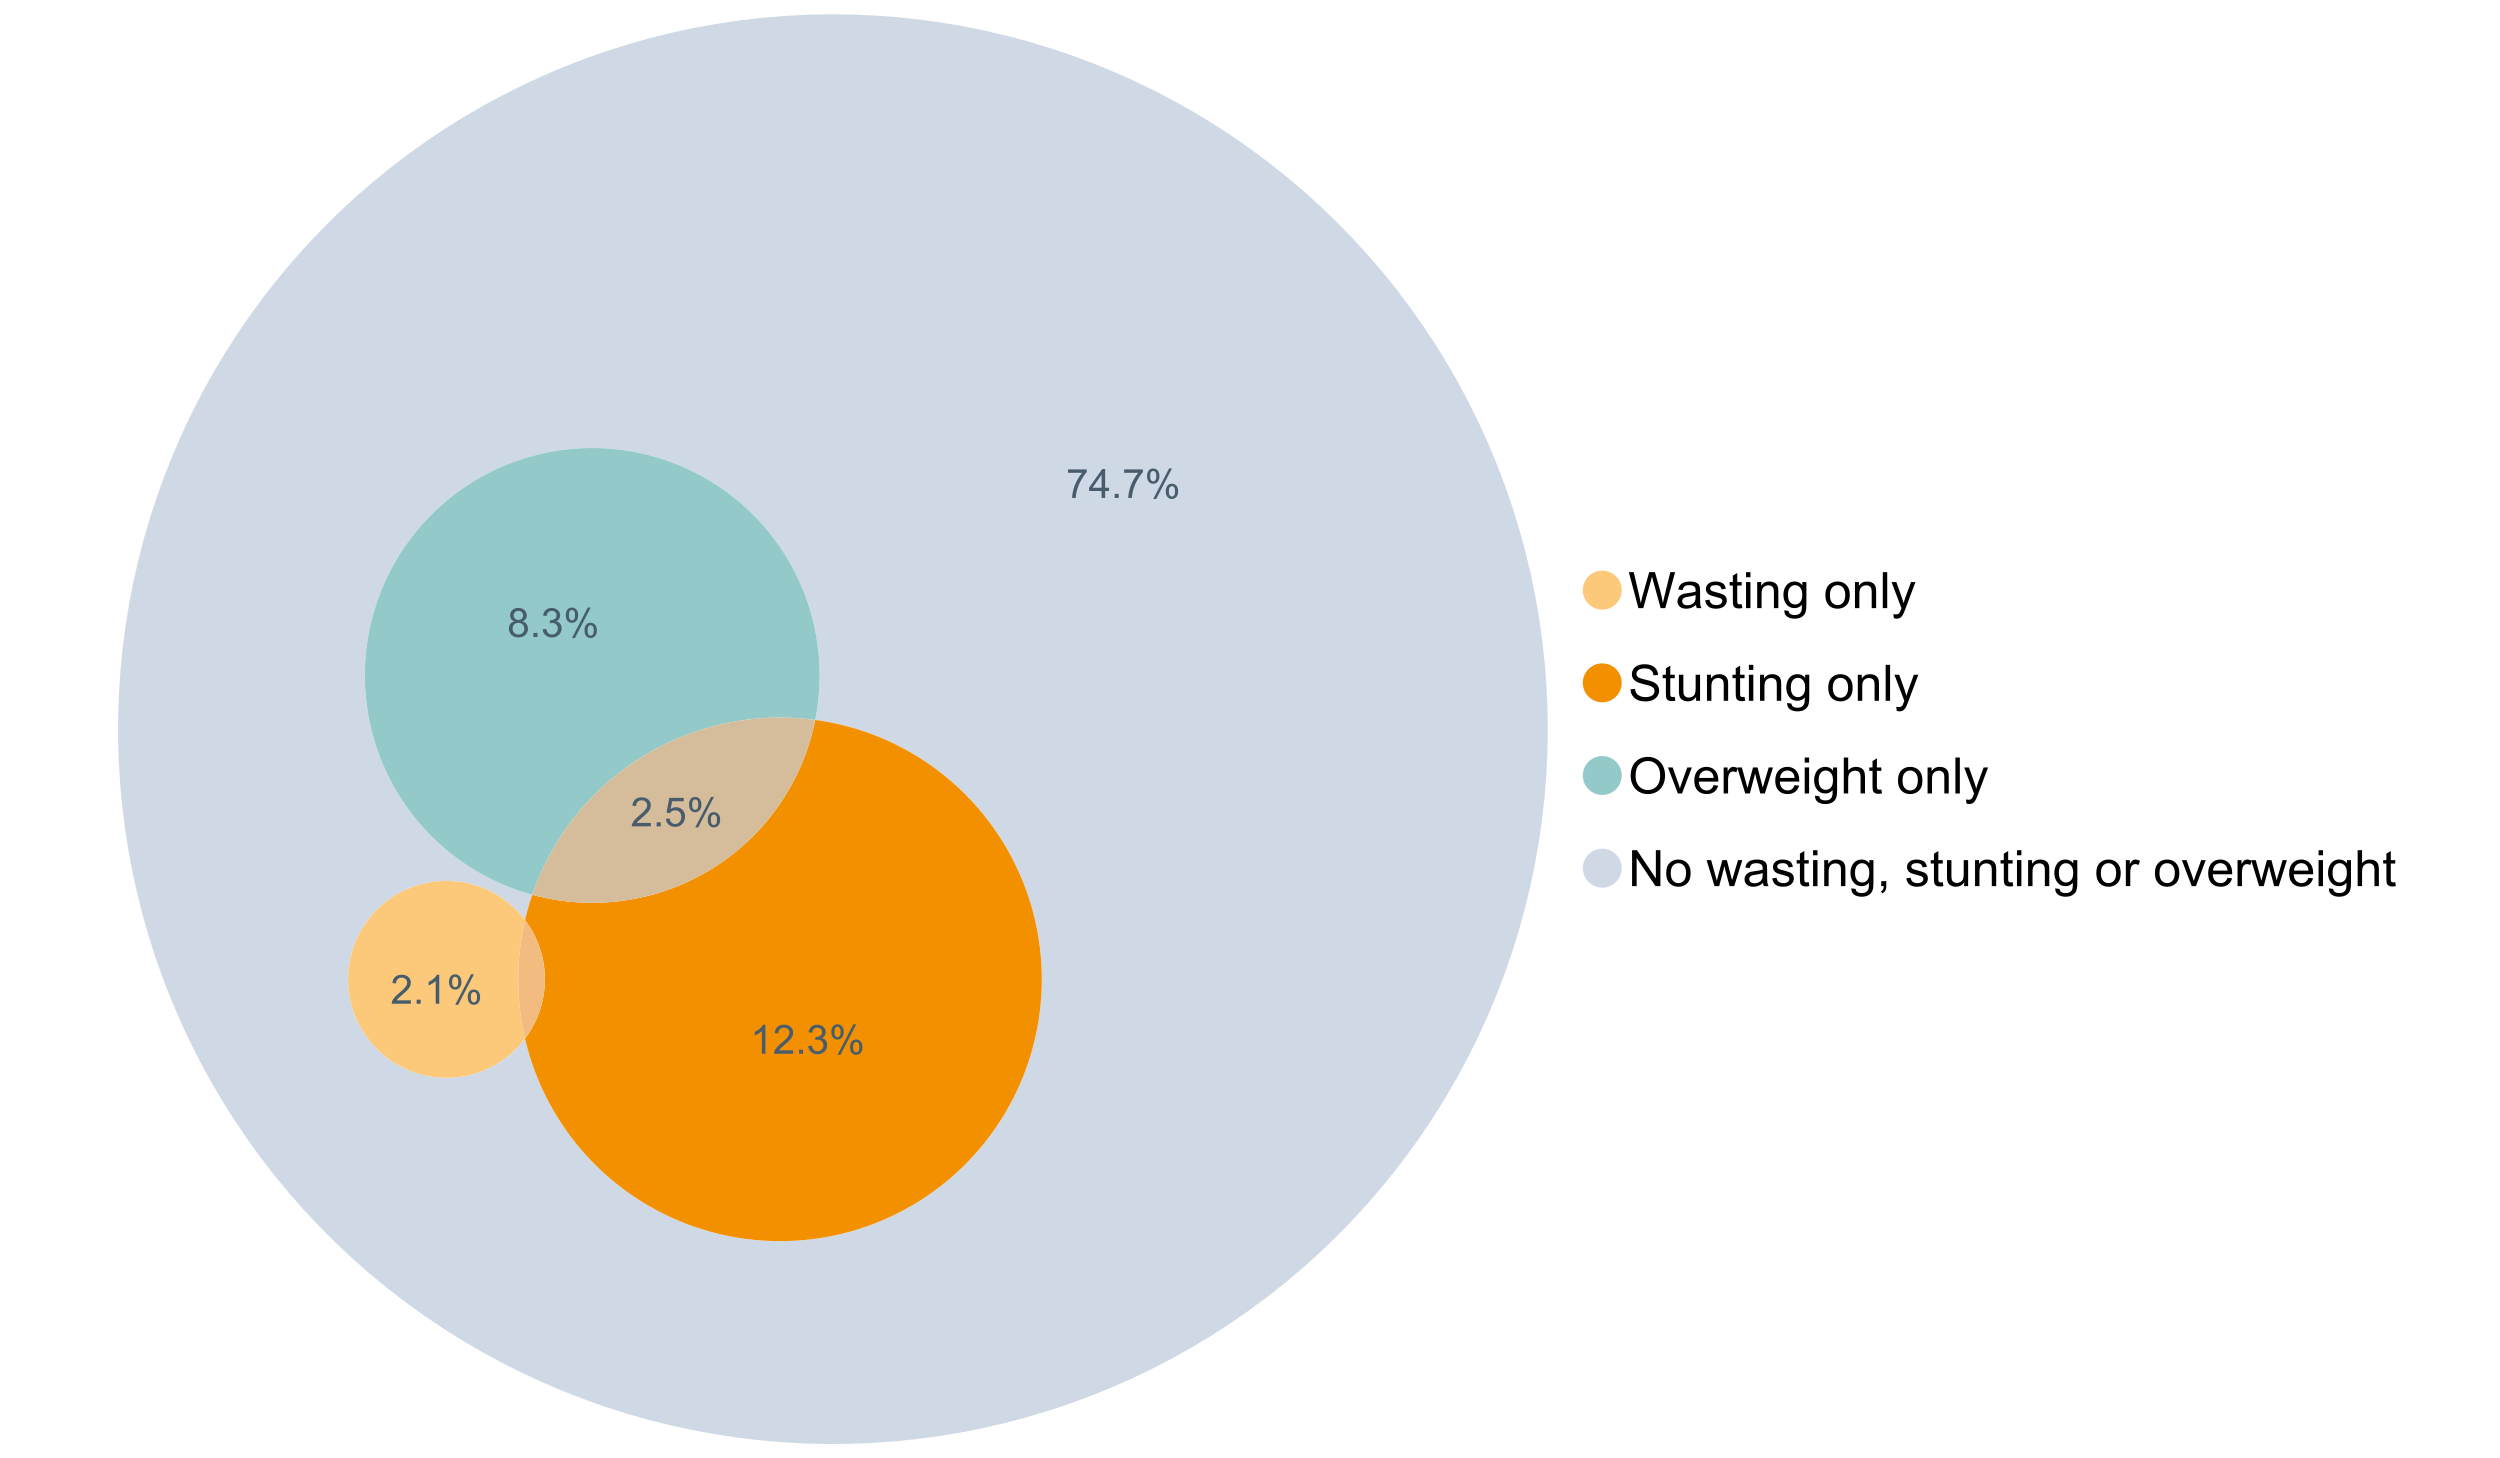 <?xml version="1.0" encoding="UTF-8"?>
<svg xmlns="http://www.w3.org/2000/svg" xmlns:xlink="http://www.w3.org/1999/xlink" width="1234.286pt" height="720pt" viewBox="0 0 1234.286 720" version="1.1">
<defs>
<g>
<symbol overflow="visible" id="glyph0-0">
<path style="stroke:none;" d="M 5.016 0 L 0.305 -17.758 L 2.715 -17.758 L 5.414 -6.117 C 5.703 -4.898 5.953 -3.688 6.164 -2.484 C 6.617 -4.379 6.883 -5.473 6.965 -5.766 L 10.344 -17.758 L 13.18 -17.758 L 15.723 -8.77 C 16.355 -6.539 16.816 -4.445 17.102 -2.484 C 17.324 -3.605 17.621 -4.891 17.988 -6.348 L 20.773 -17.758 L 23.133 -17.758 L 18.266 0 L 16 0 L 12.258 -13.527 C 11.941 -14.656 11.754 -15.352 11.699 -15.613 C 11.512 -14.797 11.34 -14.102 11.18 -13.527 L 7.414 0 Z M 5.016 0 "/>
</symbol>
<symbol overflow="visible" id="glyph0-1">
<path style="stroke:none;" d="M 10.027 -1.586 C 9.215 -0.898 8.438 -0.414 7.695 -0.133 C 6.945 0.148 6.145 0.285 5.293 0.289 C 3.875 0.285 2.789 -0.055 2.031 -0.746 C 1.27 -1.434 0.891 -2.316 0.895 -3.391 C 0.891 -4.02 1.035 -4.594 1.324 -5.117 C 1.613 -5.633 1.988 -6.051 2.453 -6.371 C 2.914 -6.684 3.438 -6.922 4.02 -7.086 C 4.449 -7.195 5.094 -7.305 5.961 -7.414 C 7.715 -7.617 9.012 -7.867 9.848 -8.164 C 9.852 -8.461 9.855 -8.652 9.859 -8.734 C 9.855 -9.621 9.648 -10.246 9.242 -10.609 C 8.68 -11.098 7.852 -11.344 6.758 -11.348 C 5.727 -11.344 4.969 -11.164 4.484 -10.809 C 3.992 -10.445 3.633 -9.809 3.402 -8.902 L 1.273 -9.191 C 1.461 -10.102 1.781 -10.84 2.227 -11.402 C 2.672 -11.965 3.312 -12.395 4.152 -12.699 C 4.992 -12.996 5.965 -13.148 7.074 -13.152 C 8.168 -13.148 9.062 -13.02 9.75 -12.766 C 10.438 -12.504 10.941 -12.18 11.266 -11.789 C 11.586 -11.398 11.812 -10.902 11.941 -10.309 C 12.012 -9.934 12.047 -9.266 12.051 -8.297 L 12.051 -5.391 C 12.047 -3.363 12.094 -2.078 12.191 -1.543 C 12.281 -1.004 12.465 -0.492 12.742 0 L 10.465 0 C 10.238 -0.453 10.09 -0.98 10.027 -1.586 Z M 9.848 -6.457 C 9.055 -6.133 7.867 -5.855 6.285 -5.633 C 5.387 -5.5 4.754 -5.355 4.383 -5.195 C 4.012 -5.031 3.723 -4.793 3.523 -4.484 C 3.32 -4.172 3.223 -3.828 3.223 -3.453 C 3.223 -2.867 3.441 -2.383 3.883 -1.996 C 4.32 -1.609 4.965 -1.418 5.812 -1.418 C 6.652 -1.418 7.398 -1.602 8.055 -1.969 C 8.707 -2.336 9.188 -2.836 9.496 -3.477 C 9.727 -3.965 9.844 -4.691 9.848 -5.656 Z M 9.848 -6.457 "/>
</symbol>
<symbol overflow="visible" id="glyph0-2">
<path style="stroke:none;" d="M 0.762 -3.84 L 2.918 -4.18 C 3.039 -3.312 3.375 -2.652 3.93 -2.191 C 4.48 -1.73 5.254 -1.5 6.25 -1.5 C 7.246 -1.5 7.988 -1.703 8.477 -2.113 C 8.961 -2.52 9.203 -3 9.207 -3.551 C 9.203 -4.043 8.988 -4.43 8.562 -4.711 C 8.258 -4.906 7.516 -5.152 6.336 -5.449 C 4.734 -5.852 3.625 -6.199 3.008 -6.496 C 2.387 -6.789 1.918 -7.199 1.602 -7.723 C 1.281 -8.242 1.125 -8.816 1.125 -9.449 C 1.125 -10.02 1.254 -10.551 1.52 -11.039 C 1.777 -11.527 2.137 -11.934 2.594 -12.258 C 2.93 -12.508 3.391 -12.719 3.977 -12.891 C 4.559 -13.062 5.188 -13.148 5.863 -13.152 C 6.867 -13.148 7.754 -13.004 8.52 -12.715 C 9.281 -12.426 9.844 -12.031 10.207 -11.535 C 10.57 -11.039 10.82 -10.375 10.961 -9.543 L 8.828 -9.254 C 8.73 -9.91 8.449 -10.426 7.988 -10.801 C 7.52 -11.168 6.863 -11.355 6.02 -11.359 C 5.016 -11.355 4.301 -11.191 3.875 -10.863 C 3.445 -10.531 3.234 -10.145 3.234 -9.703 C 3.234 -9.418 3.32 -9.16 3.5 -8.938 C 3.672 -8.699 3.953 -8.508 4.336 -8.355 C 4.555 -8.273 5.195 -8.086 6.262 -7.801 C 7.801 -7.387 8.875 -7.051 9.488 -6.789 C 10.094 -6.523 10.574 -6.141 10.922 -5.645 C 11.27 -5.141 11.441 -4.52 11.445 -3.777 C 11.441 -3.047 11.23 -2.363 10.809 -1.723 C 10.383 -1.082 9.773 -0.586 8.977 -0.234 C 8.176 0.113 7.27 0.285 6.262 0.289 C 4.586 0.285 3.312 -0.059 2.438 -0.75 C 1.562 -1.445 1.004 -2.473 0.762 -3.84 Z M 0.762 -3.84 "/>
</symbol>
<symbol overflow="visible" id="glyph0-3">
<path style="stroke:none;" d="M 6.395 -1.949 L 6.711 -0.023 C 6.094 0.102 5.547 0.164 5.062 0.168 C 4.27 0.164 3.652 0.043 3.219 -0.207 C 2.781 -0.453 2.477 -0.781 2.301 -1.191 C 2.121 -1.598 2.031 -2.457 2.035 -3.766 L 2.035 -11.168 L 0.438 -11.168 L 0.438 -12.863 L 2.035 -12.863 L 2.035 -16.047 L 4.203 -17.355 L 4.203 -12.863 L 6.395 -12.863 L 6.395 -11.168 L 4.203 -11.168 L 4.203 -3.645 C 4.199 -3.023 4.238 -2.621 4.316 -2.445 C 4.391 -2.266 4.516 -2.125 4.691 -2.023 C 4.863 -1.914 5.113 -1.863 5.438 -1.867 C 5.68 -1.863 5.996 -1.891 6.395 -1.949 Z M 6.395 -1.949 "/>
</symbol>
<symbol overflow="visible" id="glyph0-4">
<path style="stroke:none;" d="M 1.648 -15.25 L 1.648 -17.758 L 3.828 -17.758 L 3.828 -15.25 Z M 1.648 0 L 1.648 -12.863 L 3.828 -12.863 L 3.828 0 Z M 1.648 0 "/>
</symbol>
<symbol overflow="visible" id="glyph0-5">
<path style="stroke:none;" d="M 1.637 0 L 1.637 -12.863 L 3.598 -12.863 L 3.598 -11.035 C 4.543 -12.441 5.906 -13.148 7.691 -13.152 C 8.465 -13.148 9.176 -13.008 9.828 -12.734 C 10.477 -12.453 10.965 -12.09 11.289 -11.637 C 11.609 -11.184 11.836 -10.645 11.965 -10.027 C 12.043 -9.621 12.082 -8.918 12.086 -7.91 L 12.086 0 L 9.906 0 L 9.906 -7.824 C 9.902 -8.707 9.816 -9.371 9.652 -9.816 C 9.48 -10.254 9.18 -10.605 8.75 -10.871 C 8.312 -11.129 7.809 -11.262 7.23 -11.266 C 6.301 -11.262 5.5 -10.965 4.828 -10.379 C 4.152 -9.785 3.812 -8.668 3.816 -7.023 L 3.816 0 Z M 1.637 0 "/>
</symbol>
<symbol overflow="visible" id="glyph0-6">
<path style="stroke:none;" d="M 1.234 1.066 L 3.355 1.379 C 3.441 2.031 3.688 2.508 4.094 2.809 C 4.633 3.207 5.371 3.41 6.309 3.414 C 7.316 3.41 8.098 3.207 8.648 2.809 C 9.195 2.402 9.566 1.84 9.762 1.113 C 9.875 0.668 9.926 -0.262 9.918 -1.684 C 8.965 -0.559 7.777 0 6.359 0 C 4.586 0 3.219 -0.637 2.254 -1.914 C 1.281 -3.188 0.797 -4.719 0.801 -6.504 C 0.797 -7.73 1.02 -8.859 1.465 -9.898 C 1.91 -10.934 2.555 -11.738 3.398 -12.305 C 4.242 -12.867 5.23 -13.148 6.371 -13.152 C 7.887 -13.148 9.141 -12.535 10.125 -11.312 L 10.125 -12.863 L 12.137 -12.863 L 12.137 -1.742 C 12.133 0.258 11.93 1.672 11.523 2.512 C 11.113 3.344 10.469 4.004 9.586 4.492 C 8.703 4.973 7.613 5.215 6.324 5.219 C 4.785 5.215 3.547 4.871 2.602 4.184 C 1.656 3.492 1.199 2.453 1.234 1.066 Z M 3.039 -6.66 C 3.035 -4.969 3.371 -3.738 4.043 -2.965 C 4.715 -2.191 5.555 -1.805 6.566 -1.805 C 7.562 -1.805 8.402 -2.188 9.082 -2.961 C 9.762 -3.727 10.102 -4.938 10.102 -6.59 C 10.102 -8.16 9.75 -9.348 9.055 -10.148 C 8.352 -10.945 7.512 -11.344 6.527 -11.348 C 5.559 -11.344 4.734 -10.949 4.055 -10.168 C 3.375 -9.379 3.035 -8.211 3.039 -6.66 Z M 3.039 -6.66 "/>
</symbol>
<symbol overflow="visible" id="glyph0-7">
<path style="stroke:none;" d=""/>
</symbol>
<symbol overflow="visible" id="glyph0-8">
<path style="stroke:none;" d="M 0.824 -6.43 C 0.82 -8.809 1.48 -10.574 2.809 -11.723 C 3.91 -12.672 5.262 -13.148 6.855 -13.152 C 8.621 -13.148 10.066 -12.57 11.191 -11.414 C 12.312 -10.254 12.871 -8.652 12.875 -6.613 C 12.871 -4.953 12.625 -3.652 12.129 -2.707 C 11.633 -1.758 10.91 -1.02 9.961 -0.496 C 9.012 0.027 7.977 0.285 6.855 0.289 C 5.055 0.285 3.598 -0.289 2.488 -1.441 C 1.375 -2.594 0.82 -4.254 0.824 -6.43 Z M 3.062 -6.43 C 3.059 -4.781 3.418 -3.551 4.141 -2.73 C 4.855 -1.91 5.762 -1.5 6.855 -1.5 C 7.934 -1.5 8.832 -1.91 9.555 -2.734 C 10.27 -3.559 10.629 -4.816 10.633 -6.504 C 10.629 -8.094 10.266 -9.297 9.547 -10.117 C 8.82 -10.934 7.926 -11.344 6.855 -11.348 C 5.762 -11.344 4.855 -10.938 4.141 -10.125 C 3.418 -9.309 3.059 -8.074 3.062 -6.43 Z M 3.062 -6.43 "/>
</symbol>
<symbol overflow="visible" id="glyph0-9">
<path style="stroke:none;" d="M 1.586 0 L 1.586 -17.758 L 3.766 -17.758 L 3.766 0 Z M 1.586 0 "/>
</symbol>
<symbol overflow="visible" id="glyph0-10">
<path style="stroke:none;" d="M 1.539 4.953 L 1.297 2.906 C 1.77 3.035 2.188 3.098 2.543 3.102 C 3.027 3.098 3.414 3.02 3.703 2.859 C 3.992 2.695 4.23 2.469 4.422 2.18 C 4.555 1.961 4.777 1.418 5.086 0.559 C 5.125 0.434 5.188 0.258 5.281 0.023 L 0.398 -12.863 L 2.75 -12.863 L 5.426 -5.414 C 5.77 -4.469 6.078 -3.473 6.359 -2.434 C 6.605 -3.434 6.906 -4.414 7.254 -5.367 L 10.004 -12.863 L 12.184 -12.863 L 7.293 0.219 C 6.766 1.625 6.355 2.598 6.066 3.137 C 5.676 3.852 5.234 4.379 4.734 4.715 C 4.234 5.047 3.637 5.215 2.941 5.219 C 2.52 5.215 2.051 5.125 1.539 4.953 Z M 1.539 4.953 "/>
</symbol>
<symbol overflow="visible" id="glyph0-11">
<path style="stroke:none;" d="M 1.113 -5.703 L 3.332 -5.898 C 3.434 -5.008 3.676 -4.277 4.062 -3.711 C 4.445 -3.141 5.043 -2.684 5.852 -2.332 C 6.656 -1.98 7.562 -1.805 8.574 -1.805 C 9.465 -1.805 10.258 -1.938 10.949 -2.203 C 11.633 -2.469 12.145 -2.832 12.48 -3.301 C 12.816 -3.762 12.984 -4.27 12.984 -4.82 C 12.984 -5.375 12.82 -5.859 12.5 -6.277 C 12.172 -6.691 11.641 -7.043 10.902 -7.328 C 10.422 -7.512 9.367 -7.801 7.738 -8.191 C 6.105 -8.582 4.965 -8.949 4.312 -9.301 C 3.461 -9.742 2.828 -10.293 2.414 -10.953 C 2 -11.609 1.793 -12.348 1.793 -13.164 C 1.793 -14.059 2.047 -14.898 2.555 -15.68 C 3.062 -16.457 3.805 -17.047 4.785 -17.453 C 5.758 -17.855 6.844 -18.059 8.043 -18.059 C 9.355 -18.059 10.516 -17.844 11.523 -17.422 C 12.527 -16.996 13.301 -16.375 13.844 -15.551 C 14.383 -14.727 14.672 -13.793 14.715 -12.754 L 12.465 -12.586 C 12.34 -13.707 11.93 -14.555 11.234 -15.129 C 10.531 -15.699 9.5 -15.984 8.141 -15.988 C 6.715 -15.984 5.68 -15.723 5.031 -15.207 C 4.379 -14.684 4.055 -14.059 4.059 -13.324 C 4.055 -12.684 4.285 -12.156 4.746 -11.75 C 5.199 -11.336 6.379 -10.914 8.289 -10.484 C 10.199 -10.047 11.512 -9.672 12.223 -9.352 C 13.254 -8.875 14.016 -8.27 14.508 -7.539 C 15 -6.809 15.246 -5.969 15.25 -5.016 C 15.246 -4.07 14.977 -3.18 14.438 -2.344 C 13.895 -1.508 13.117 -0.855 12.105 -0.391 C 11.09 0.074 9.949 0.305 8.684 0.305 C 7.074 0.305 5.727 0.07 4.645 -0.398 C 3.555 -0.867 2.703 -1.57 2.09 -2.512 C 1.469 -3.453 1.145 -4.516 1.113 -5.703 Z M 1.113 -5.703 "/>
</symbol>
<symbol overflow="visible" id="glyph0-12">
<path style="stroke:none;" d="M 10.066 0 L 10.066 -1.891 C 9.062 -0.438 7.699 0.285 5.984 0.289 C 5.219 0.285 4.512 0.145 3.855 -0.145 C 3.199 -0.434 2.711 -0.801 2.391 -1.242 C 2.07 -1.68 1.844 -2.219 1.719 -2.859 C 1.625 -3.285 1.582 -3.961 1.586 -4.895 L 1.586 -12.863 L 3.766 -12.863 L 3.766 -5.73 C 3.762 -4.59 3.805 -3.82 3.898 -3.426 C 4.031 -2.852 4.324 -2.402 4.77 -2.074 C 5.215 -1.746 5.762 -1.582 6.418 -1.586 C 7.07 -1.582 7.688 -1.75 8.262 -2.09 C 8.832 -2.422 9.234 -2.879 9.477 -3.457 C 9.711 -4.035 9.832 -4.871 9.836 -5.973 L 9.836 -12.863 L 12.016 -12.863 L 12.016 0 Z M 10.066 0 "/>
</symbol>
<symbol overflow="visible" id="glyph0-13">
<path style="stroke:none;" d="M 1.199 -8.648 C 1.195 -11.594 1.984 -13.898 3.57 -15.57 C 5.148 -17.234 7.195 -18.07 9.703 -18.07 C 11.34 -18.07 12.816 -17.676 14.133 -16.895 C 15.449 -16.109 16.453 -15.02 17.145 -13.621 C 17.832 -12.219 18.176 -10.629 18.18 -8.855 C 18.176 -7.051 17.812 -5.441 17.09 -4.02 C 16.359 -2.598 15.328 -1.52 14 -0.793 C 12.664 -0.059 11.23 0.305 9.691 0.305 C 8.02 0.305 6.523 -0.098 5.207 -0.906 C 3.891 -1.715 2.895 -2.816 2.215 -4.215 C 1.535 -5.605 1.195 -7.086 1.199 -8.648 Z M 3.621 -8.613 C 3.621 -6.473 4.195 -4.785 5.348 -3.555 C 6.496 -2.32 7.938 -1.703 9.676 -1.707 C 11.441 -1.703 12.898 -2.324 14.043 -3.57 C 15.184 -4.812 15.754 -6.578 15.758 -8.867 C 15.754 -10.309 15.512 -11.57 15.023 -12.652 C 14.535 -13.727 13.82 -14.562 12.879 -15.156 C 11.938 -15.746 10.883 -16.043 9.715 -16.047 C 8.051 -16.043 6.617 -15.473 5.418 -14.332 C 4.219 -13.191 3.621 -11.285 3.621 -8.613 Z M 3.621 -8.613 "/>
</symbol>
<symbol overflow="visible" id="glyph0-14">
<path style="stroke:none;" d="M 5.207 0 L 0.316 -12.863 L 2.617 -12.863 L 5.379 -5.16 C 5.676 -4.328 5.949 -3.465 6.203 -2.566 C 6.395 -3.246 6.664 -4.062 7.012 -5.016 L 9.871 -12.863 L 12.113 -12.863 L 7.242 0 Z M 5.207 0 "/>
</symbol>
<symbol overflow="visible" id="glyph0-15">
<path style="stroke:none;" d="M 10.441 -4.141 L 12.695 -3.863 C 12.336 -2.543 11.676 -1.523 10.719 -0.801 C 9.754 -0.074 8.527 0.285 7.039 0.289 C 5.152 0.285 3.66 -0.289 2.562 -1.445 C 1.457 -2.602 0.906 -4.227 0.91 -6.324 C 0.906 -8.484 1.465 -10.164 2.578 -11.359 C 3.691 -12.551 5.137 -13.148 6.914 -13.152 C 8.633 -13.148 10.035 -12.562 11.129 -11.395 C 12.215 -10.223 12.762 -8.578 12.766 -6.457 C 12.762 -6.324 12.758 -6.129 12.754 -5.875 L 3.16 -5.875 C 3.238 -4.457 3.641 -3.375 4.359 -2.625 C 5.078 -1.875 5.973 -1.5 7.051 -1.5 C 7.848 -1.5 8.531 -1.707 9.098 -2.129 C 9.66 -2.547 10.109 -3.219 10.441 -4.141 Z M 3.281 -7.668 L 10.465 -7.668 C 10.367 -8.746 10.09 -9.559 9.641 -10.102 C 8.941 -10.938 8.043 -11.355 6.941 -11.359 C 5.938 -11.355 5.094 -11.02 4.414 -10.355 C 3.727 -9.684 3.352 -8.789 3.281 -7.668 Z M 3.281 -7.668 "/>
</symbol>
<symbol overflow="visible" id="glyph0-16">
<path style="stroke:none;" d="M 1.609 0 L 1.609 -12.863 L 3.574 -12.863 L 3.574 -10.914 C 4.074 -11.824 4.535 -12.426 4.961 -12.715 C 5.383 -13.004 5.848 -13.148 6.359 -13.152 C 7.09 -13.148 7.836 -12.914 8.598 -12.453 L 7.848 -10.43 C 7.312 -10.742 6.781 -10.898 6.25 -10.902 C 5.77 -10.898 5.34 -10.754 4.965 -10.469 C 4.582 -10.18 4.312 -9.781 4.156 -9.277 C 3.91 -8.496 3.789 -7.648 3.793 -6.734 L 3.793 0 Z M 1.609 0 "/>
</symbol>
<symbol overflow="visible" id="glyph0-17">
<path style="stroke:none;" d="M 4.008 0 L 0.074 -12.863 L 2.324 -12.863 L 4.371 -5.438 L 5.137 -2.676 C 5.164 -2.812 5.387 -3.695 5.801 -5.328 L 7.848 -12.863 L 10.09 -12.863 L 12.016 -5.402 L 12.656 -2.941 L 13.395 -5.426 L 15.602 -12.863 L 17.719 -12.863 L 13.699 0 L 11.434 0 L 9.387 -7.703 L 8.891 -9.895 L 6.285 0 Z M 4.008 0 "/>
</symbol>
<symbol overflow="visible" id="glyph0-18">
<path style="stroke:none;" d="M 1.637 0 L 1.637 -17.758 L 3.816 -17.758 L 3.816 -11.387 C 4.828 -12.559 6.113 -13.148 7.668 -13.152 C 8.617 -13.148 9.445 -12.961 10.148 -12.59 C 10.852 -12.211 11.352 -11.691 11.656 -11.031 C 11.957 -10.367 12.109 -9.406 12.113 -8.152 L 12.113 0 L 9.934 0 L 9.934 -8.152 C 9.93 -9.238 9.695 -10.031 9.223 -10.531 C 8.75 -11.023 8.082 -11.273 7.219 -11.277 C 6.57 -11.273 5.961 -11.105 5.395 -10.773 C 4.824 -10.434 4.418 -9.98 4.18 -9.41 C 3.934 -8.836 3.812 -8.043 3.816 -7.039 L 3.816 0 Z M 1.637 0 "/>
</symbol>
<symbol overflow="visible" id="glyph0-19">
<path style="stroke:none;" d="M 1.891 0 L 1.891 -17.758 L 4.301 -17.758 L 13.625 -3.816 L 13.625 -17.758 L 15.879 -17.758 L 15.879 0 L 13.469 0 L 4.141 -13.953 L 4.141 0 Z M 1.891 0 "/>
</symbol>
<symbol overflow="visible" id="glyph0-20">
<path style="stroke:none;" d="M 2.203 0 L 2.203 -2.484 L 4.688 -2.484 L 4.688 0 C 4.688 0.91 4.523 1.645 4.203 2.207 C 3.875 2.766 3.363 3.199 2.664 3.512 L 2.059 2.578 C 2.516 2.375 2.855 2.078 3.074 1.688 C 3.289 1.297 3.41 0.734 3.441 0 Z M 2.203 0 "/>
</symbol>
<symbol overflow="visible" id="glyph1-0">
<path style="stroke:none;" d="M 10.039 -1.684 L 10.039 0 L 0.605 0 C 0.59 -0.422 0.66 -0.828 0.809 -1.219 C 1.047 -1.859 1.43 -2.488 1.961 -3.113 C 2.488 -3.734 3.254 -4.457 4.254 -5.277 C 5.805 -6.547 6.852 -7.555 7.398 -8.301 C 7.941 -9.043 8.215 -9.746 8.219 -10.41 C 8.215 -11.102 7.965 -11.688 7.473 -12.168 C 6.973 -12.641 6.328 -12.879 5.531 -12.883 C 4.688 -12.879 4.012 -12.625 3.504 -12.121 C 2.996 -11.613 2.738 -10.914 2.738 -10.02 L 0.934 -10.207 C 1.055 -11.551 1.52 -12.574 2.328 -13.277 C 3.129 -13.98 4.211 -14.332 5.57 -14.336 C 6.938 -14.332 8.02 -13.953 8.82 -13.195 C 9.617 -12.434 10.02 -11.492 10.02 -10.371 C 10.02 -9.801 9.902 -9.238 9.668 -8.688 C 9.434 -8.133 9.047 -7.551 8.508 -6.941 C 7.965 -6.328 7.062 -5.492 5.805 -4.43 C 4.75 -3.547 4.074 -2.945 3.777 -2.633 C 3.477 -2.312 3.23 -1.996 3.039 -1.684 Z M 10.039 -1.684 "/>
</symbol>
<symbol overflow="visible" id="glyph1-1">
<path style="stroke:none;" d="M 1.812 0 L 1.812 -1.996 L 3.809 -1.996 L 3.809 0 Z M 1.812 0 "/>
</symbol>
<symbol overflow="visible" id="glyph1-2">
<path style="stroke:none;" d="M 0.828 -3.738 L 2.668 -3.895 C 2.801 -2.996 3.117 -2.324 3.617 -1.875 C 4.109 -1.422 4.711 -1.195 5.414 -1.199 C 6.258 -1.195 6.969 -1.512 7.555 -2.152 C 8.137 -2.785 8.43 -3.629 8.434 -4.684 C 8.43 -5.68 8.148 -6.469 7.59 -7.051 C 7.027 -7.625 6.293 -7.914 5.387 -7.918 C 4.816 -7.914 4.309 -7.785 3.855 -7.531 C 3.402 -7.273 3.043 -6.941 2.785 -6.535 L 1.141 -6.75 L 2.523 -14.082 L 9.621 -14.082 L 9.621 -12.406 L 3.926 -12.406 L 3.156 -8.57 C 4.012 -9.164 4.91 -9.461 5.852 -9.465 C 7.098 -9.461 8.148 -9.031 9.008 -8.168 C 9.859 -7.305 10.289 -6.195 10.293 -4.84 C 10.289 -3.547 9.914 -2.43 9.164 -1.488 C 8.246 -0.336 6.996 0.238 5.414 0.242 C 4.117 0.238 3.055 -0.121 2.234 -0.848 C 1.41 -1.57 0.941 -2.535 0.828 -3.738 Z M 0.828 -3.738 "/>
</symbol>
<symbol overflow="visible" id="glyph1-3">
<path style="stroke:none;" d="M 1.16 -10.848 C 1.16 -11.863 1.414 -12.73 1.93 -13.449 C 2.438 -14.16 3.184 -14.52 4.16 -14.52 C 5.055 -14.52 5.793 -14.199 6.383 -13.559 C 6.969 -12.918 7.266 -11.977 7.266 -10.742 C 7.266 -9.531 6.969 -8.602 6.375 -7.949 C 5.781 -7.297 5.047 -6.973 4.18 -6.973 C 3.312 -6.973 2.594 -7.293 2.02 -7.938 C 1.445 -8.578 1.16 -9.547 1.16 -10.848 Z M 4.207 -13.312 C 3.77 -13.312 3.406 -13.121 3.121 -12.746 C 2.828 -12.367 2.684 -11.676 2.688 -10.672 C 2.684 -9.754 2.828 -9.109 3.125 -8.738 C 3.414 -8.363 3.777 -8.18 4.207 -8.18 C 4.648 -8.18 5.012 -8.367 5.301 -8.742 C 5.586 -9.117 5.73 -9.805 5.734 -10.809 C 5.73 -11.727 5.586 -12.375 5.297 -12.75 C 5.004 -13.125 4.641 -13.312 4.207 -13.312 Z M 4.215 0.527 L 12.027 -14.52 L 13.449 -14.52 L 5.668 0.527 Z M 10.391 -3.352 C 10.387 -4.375 10.645 -5.242 11.16 -5.953 C 11.672 -6.664 12.418 -7.02 13.398 -7.02 C 14.293 -7.02 15.035 -6.699 15.625 -6.059 C 16.211 -5.418 16.504 -4.477 16.508 -3.242 C 16.504 -2.031 16.207 -1.102 15.613 -0.449 C 15.016 0.203 14.281 0.527 13.41 0.527 C 12.543 0.527 11.824 0.207 11.25 -0.441 C 10.676 -1.082 10.387 -2.055 10.391 -3.352 Z M 13.449 -5.812 C 13.004 -5.812 12.641 -5.621 12.352 -5.246 C 12.062 -4.867 11.918 -4.18 11.918 -3.176 C 11.918 -2.266 12.062 -1.621 12.355 -1.246 C 12.648 -0.867 13.008 -0.68 13.438 -0.684 C 13.883 -0.68 14.254 -0.867 14.543 -1.246 C 14.832 -1.621 14.977 -2.309 14.977 -3.312 C 14.977 -4.23 14.828 -4.879 14.539 -5.254 C 14.242 -5.625 13.879 -5.812 13.449 -5.812 Z M 13.449 -5.812 "/>
</symbol>
<symbol overflow="visible" id="glyph1-4">
<path style="stroke:none;" d="M 0.945 -12.406 L 0.945 -14.09 L 10.188 -14.09 L 10.188 -12.727 C 9.277 -11.758 8.375 -10.473 7.484 -8.871 C 6.586 -7.266 5.898 -5.617 5.414 -3.926 C 5.062 -2.73 4.836 -1.422 4.742 0 L 2.941 0 C 2.957 -1.121 3.176 -2.477 3.602 -4.07 C 4.02 -5.66 4.625 -7.195 5.418 -8.672 C 6.203 -10.148 7.043 -11.391 7.938 -12.406 Z M 0.945 -12.406 "/>
</symbol>
<symbol overflow="visible" id="glyph1-5">
<path style="stroke:none;" d="M 6.445 0 L 6.445 -3.418 L 0.254 -3.418 L 0.254 -5.023 L 6.77 -14.277 L 8.199 -14.277 L 8.199 -5.023 L 10.129 -5.023 L 10.129 -3.418 L 8.199 -3.418 L 8.199 0 Z M 6.445 -5.023 L 6.445 -11.461 L 1.977 -5.023 Z M 6.445 -5.023 "/>
</symbol>
<symbol overflow="visible" id="glyph1-6">
<path style="stroke:none;" d="M 7.43 0 L 5.676 0 L 5.676 -11.172 C 5.25 -10.766 4.695 -10.363 4.016 -9.961 C 3.328 -9.559 2.715 -9.258 2.172 -9.059 L 2.172 -10.75 C 3.148 -11.207 4.004 -11.766 4.742 -12.426 C 5.473 -13.078 5.992 -13.715 6.301 -14.336 L 7.43 -14.336 Z M 7.43 0 "/>
</symbol>
<symbol overflow="visible" id="glyph1-7">
<path style="stroke:none;" d="M 0.836 -3.77 L 2.59 -4.004 C 2.789 -3.004 3.129 -2.289 3.617 -1.855 C 4.098 -1.414 4.688 -1.195 5.387 -1.199 C 6.207 -1.195 6.902 -1.48 7.473 -2.055 C 8.039 -2.621 8.324 -3.328 8.328 -4.18 C 8.324 -4.98 8.062 -5.645 7.539 -6.168 C 7.012 -6.688 6.344 -6.949 5.531 -6.953 C 5.199 -6.949 4.785 -6.883 4.293 -6.758 L 4.488 -8.297 C 4.605 -8.281 4.699 -8.273 4.773 -8.277 C 5.516 -8.273 6.188 -8.469 6.785 -8.859 C 7.383 -9.25 7.68 -9.852 7.684 -10.664 C 7.68 -11.305 7.465 -11.836 7.031 -12.262 C 6.594 -12.68 6.031 -12.891 5.348 -12.895 C 4.664 -12.891 4.094 -12.676 3.641 -12.25 C 3.184 -11.82 2.895 -11.18 2.766 -10.324 L 1.012 -10.633 C 1.227 -11.809 1.715 -12.719 2.473 -13.367 C 3.23 -14.008 4.176 -14.332 5.309 -14.336 C 6.086 -14.332 6.801 -14.164 7.457 -13.832 C 8.109 -13.496 8.609 -13.039 8.961 -12.465 C 9.305 -11.883 9.48 -11.27 9.484 -10.625 C 9.48 -10.004 9.316 -9.441 8.988 -8.938 C 8.656 -8.43 8.164 -8.027 7.52 -7.73 C 8.359 -7.535 9.016 -7.133 9.484 -6.52 C 9.949 -5.906 10.184 -5.137 10.188 -4.215 C 10.184 -2.965 9.73 -1.91 8.824 -1.047 C 7.914 -0.18 6.762 0.25 5.375 0.254 C 4.117 0.25 3.078 -0.121 2.254 -0.867 C 1.422 -1.613 0.949 -2.578 0.836 -3.77 Z M 0.836 -3.77 "/>
</symbol>
<symbol overflow="visible" id="glyph1-8">
<path style="stroke:none;" d="M 3.523 -7.742 C 2.793 -8.004 2.254 -8.383 1.906 -8.879 C 1.555 -9.371 1.383 -9.965 1.383 -10.652 C 1.383 -11.691 1.754 -12.562 2.5 -13.273 C 3.246 -13.977 4.242 -14.332 5.484 -14.336 C 6.727 -14.332 7.727 -13.969 8.492 -13.25 C 9.25 -12.523 9.633 -11.645 9.633 -10.605 C 9.633 -9.941 9.457 -9.363 9.109 -8.875 C 8.762 -8.383 8.234 -8.004 7.527 -7.742 C 8.402 -7.453 9.07 -6.992 9.527 -6.359 C 9.984 -5.719 10.211 -4.961 10.215 -4.082 C 10.211 -2.859 9.781 -1.832 8.918 -1.004 C 8.055 -0.172 6.918 0.238 5.512 0.242 C 4.102 0.238 2.965 -0.176 2.102 -1.008 C 1.238 -1.84 0.809 -2.879 0.809 -4.129 C 0.809 -5.055 1.043 -5.832 1.512 -6.461 C 1.98 -7.086 2.648 -7.512 3.523 -7.742 Z M 3.176 -10.711 C 3.176 -10.035 3.391 -9.48 3.828 -9.055 C 4.258 -8.625 4.824 -8.414 5.523 -8.414 C 6.195 -8.414 6.746 -8.625 7.18 -9.051 C 7.609 -9.477 7.828 -9.996 7.828 -10.613 C 7.828 -11.254 7.605 -11.797 7.16 -12.234 C 6.715 -12.672 6.16 -12.891 5.504 -12.895 C 4.832 -12.891 4.277 -12.676 3.836 -12.25 C 3.395 -11.82 3.176 -11.309 3.176 -10.711 Z M 2.609 -4.121 C 2.605 -3.617 2.727 -3.133 2.965 -2.668 C 3.199 -2.199 3.551 -1.84 4.02 -1.582 C 4.488 -1.324 4.992 -1.195 5.531 -1.199 C 6.367 -1.195 7.059 -1.465 7.605 -2.004 C 8.148 -2.543 8.418 -3.227 8.422 -4.062 C 8.418 -4.902 8.137 -5.602 7.578 -6.156 C 7.016 -6.707 6.316 -6.984 5.473 -6.984 C 4.645 -6.984 3.961 -6.711 3.422 -6.164 C 2.879 -5.617 2.605 -4.934 2.609 -4.121 Z M 2.609 -4.121 "/>
</symbol>
</g>
</defs>
<g id="surface50931">
<path style=" stroke:none;fill-rule:nonzero;fill:rgb(98.824%,78.824%,47.843%);fill-opacity:1;" d="M 800.672 291.367 C 800.672 296.676 796.367 300.98 791.059 300.98 C 785.75 300.98 781.445 296.676 781.445 291.367 C 781.445 286.055 785.75 281.75 791.059 281.75 C 796.367 281.75 800.672 286.055 800.672 291.367 "/>
<g style="fill:rgb(0%,0%,0%);fill-opacity:1;">
  <use xlink:href="#glyph0-0" x="803.891" y="300.242"/>
  <use xlink:href="#glyph0-1" x="827.303" y="300.242"/>
  <use xlink:href="#glyph0-2" x="841.099" y="300.242"/>
  <use xlink:href="#glyph0-3" x="853.502" y="300.242"/>
  <use xlink:href="#glyph0-4" x="860.394" y="300.242"/>
  <use xlink:href="#glyph0-5" x="865.905" y="300.242"/>
  <use xlink:href="#glyph0-6" x="879.7" y="300.242"/>
  <use xlink:href="#glyph0-7" x="893.496" y="300.242"/>
  <use xlink:href="#glyph0-8" x="900.388" y="300.242"/>
  <use xlink:href="#glyph0-5" x="914.183" y="300.242"/>
  <use xlink:href="#glyph0-9" x="927.979" y="300.242"/>
  <use xlink:href="#glyph0-10" x="933.49" y="300.242"/>
</g>
<path style=" stroke:none;fill-rule:nonzero;fill:rgb(95.294%,56.471%,0%);fill-opacity:1;" d="M 800.672 337.121 C 800.672 342.434 796.367 346.738 791.059 346.738 C 785.75 346.738 781.445 342.434 781.445 337.121 C 781.445 331.812 785.75 327.508 791.059 327.508 C 796.367 327.508 800.672 331.812 800.672 337.121 "/>
<g style="fill:rgb(0%,0%,0%);fill-opacity:1;">
  <use xlink:href="#glyph0-11" x="803.891" y="346"/>
  <use xlink:href="#glyph0-3" x="820.436" y="346"/>
  <use xlink:href="#glyph0-12" x="827.328" y="346"/>
  <use xlink:href="#glyph0-5" x="841.123" y="346"/>
  <use xlink:href="#glyph0-3" x="854.919" y="346"/>
  <use xlink:href="#glyph0-4" x="861.811" y="346"/>
  <use xlink:href="#glyph0-5" x="867.322" y="346"/>
  <use xlink:href="#glyph0-6" x="881.117" y="346"/>
  <use xlink:href="#glyph0-7" x="894.913" y="346"/>
  <use xlink:href="#glyph0-8" x="901.805" y="346"/>
  <use xlink:href="#glyph0-5" x="915.6" y="346"/>
  <use xlink:href="#glyph0-9" x="929.396" y="346"/>
  <use xlink:href="#glyph0-10" x="934.907" y="346"/>
</g>
<path style=" stroke:none;fill-rule:nonzero;fill:rgb(57.647%,79.216%,78.824%);fill-opacity:1;" d="M 800.672 382.879 C 800.672 388.188 796.367 392.492 791.059 392.492 C 785.75 392.492 781.445 388.188 781.445 382.879 C 781.445 377.566 785.75 373.262 791.059 373.262 C 796.367 373.262 800.672 377.566 800.672 382.879 "/>
<g style="fill:rgb(0%,0%,0%);fill-opacity:1;">
  <use xlink:href="#glyph0-13" x="803.891" y="391.758"/>
  <use xlink:href="#glyph0-14" x="823.185" y="391.758"/>
  <use xlink:href="#glyph0-15" x="835.588" y="391.758"/>
  <use xlink:href="#glyph0-16" x="849.384" y="391.758"/>
  <use xlink:href="#glyph0-17" x="857.644" y="391.758"/>
  <use xlink:href="#glyph0-15" x="875.558" y="391.758"/>
  <use xlink:href="#glyph0-4" x="889.354" y="391.758"/>
  <use xlink:href="#glyph0-6" x="894.865" y="391.758"/>
  <use xlink:href="#glyph0-18" x="908.66" y="391.758"/>
  <use xlink:href="#glyph0-3" x="922.456" y="391.758"/>
  <use xlink:href="#glyph0-7" x="929.348" y="391.758"/>
  <use xlink:href="#glyph0-8" x="936.239" y="391.758"/>
  <use xlink:href="#glyph0-5" x="950.035" y="391.758"/>
  <use xlink:href="#glyph0-9" x="963.831" y="391.758"/>
  <use xlink:href="#glyph0-10" x="969.342" y="391.758"/>
</g>
<path style=" stroke:none;fill-rule:nonzero;fill:rgb(81.176%,85.098%,89.804%);fill-opacity:1;" d="M 800.672 428.633 C 800.672 433.945 796.367 438.25 791.059 438.25 C 785.75 438.25 781.445 433.945 781.445 428.633 C 781.445 423.324 785.75 419.02 791.059 419.02 C 796.367 419.02 800.672 423.324 800.672 428.633 "/>
<g style="fill:rgb(0%,0%,0%);fill-opacity:1;">
  <use xlink:href="#glyph0-19" x="803.891" y="437.512"/>
  <use xlink:href="#glyph0-8" x="821.804" y="437.512"/>
  <use xlink:href="#glyph0-7" x="835.6" y="437.512"/>
  <use xlink:href="#glyph0-17" x="842.492" y="437.512"/>
  <use xlink:href="#glyph0-1" x="860.406" y="437.512"/>
  <use xlink:href="#glyph0-2" x="874.201" y="437.512"/>
  <use xlink:href="#glyph0-3" x="886.604" y="437.512"/>
  <use xlink:href="#glyph0-4" x="893.496" y="437.512"/>
  <use xlink:href="#glyph0-5" x="899.007" y="437.512"/>
  <use xlink:href="#glyph0-6" x="912.803" y="437.512"/>
  <use xlink:href="#glyph0-20" x="926.598" y="437.512"/>
  <use xlink:href="#glyph0-7" x="933.49" y="437.512"/>
  <use xlink:href="#glyph0-2" x="940.382" y="437.512"/>
  <use xlink:href="#glyph0-3" x="952.785" y="437.512"/>
  <use xlink:href="#glyph0-12" x="959.676" y="437.512"/>
  <use xlink:href="#glyph0-5" x="973.472" y="437.512"/>
  <use xlink:href="#glyph0-3" x="987.268" y="437.512"/>
  <use xlink:href="#glyph0-4" x="994.159" y="437.512"/>
  <use xlink:href="#glyph0-5" x="999.67" y="437.512"/>
  <use xlink:href="#glyph0-6" x="1013.466" y="437.512"/>
  <use xlink:href="#glyph0-7" x="1027.262" y="437.512"/>
  <use xlink:href="#glyph0-8" x="1034.154" y="437.512"/>
  <use xlink:href="#glyph0-16" x="1047.949" y="437.512"/>
  <use xlink:href="#glyph0-7" x="1056.21" y="437.512"/>
  <use xlink:href="#glyph0-8" x="1063.101" y="437.512"/>
  <use xlink:href="#glyph0-14" x="1076.897" y="437.512"/>
  <use xlink:href="#glyph0-15" x="1089.3" y="437.512"/>
  <use xlink:href="#glyph0-16" x="1103.096" y="437.512"/>
  <use xlink:href="#glyph0-17" x="1111.356" y="437.512"/>
  <use xlink:href="#glyph0-15" x="1129.27" y="437.512"/>
  <use xlink:href="#glyph0-4" x="1143.065" y="437.512"/>
  <use xlink:href="#glyph0-6" x="1148.576" y="437.512"/>
  <use xlink:href="#glyph0-18" x="1162.372" y="437.512"/>
  <use xlink:href="#glyph0-3" x="1176.168" y="437.512"/>
</g>
<path style=" stroke:none;fill-rule:nonzero;fill:rgb(81.176%,85.098%,89.804%);fill-opacity:1;" d="M 418.988 712.855 L 430.125 712.434 L 441.238 711.664 L 452.328 710.539 L 463.371 709.066 L 474.367 707.246 L 485.297 705.082 L 496.152 702.57 L 506.926 699.719 L 517.602 696.527 L 528.172 693.004 L 538.625 689.145 L 548.953 684.957 L 559.145 680.449 L 569.188 675.621 L 579.07 670.477 L 588.789 665.023 L 598.328 659.266 L 607.684 653.211 L 616.844 646.859 L 625.797 640.227 L 634.535 633.312 L 643.051 626.129 L 651.336 618.676 L 659.383 610.969 L 667.184 603.008 L 674.727 594.809 L 682.008 586.371 L 689.02 577.711 L 695.754 568.832 L 702.203 559.746 L 708.363 550.461 L 714.23 540.984 L 719.793 531.332 L 725.047 521.504 L 729.988 511.516 L 734.613 501.379 L 738.914 491.098 L 742.891 480.688 L 746.535 470.16 L 749.844 459.52 L 752.816 448.781 L 755.449 437.953 L 757.738 427.047 L 759.684 416.074 L 761.281 405.047 L 762.527 393.973 L 763.426 382.863 L 763.973 371.734 L 764.164 360.594 L 764.008 349.453 L 763.5 338.32 L 762.641 327.211 L 761.43 316.133 L 759.871 305.098 L 757.965 294.121 L 755.711 283.207 L 753.113 272.371 L 750.18 261.621 L 746.902 250.969 L 743.293 240.426 L 739.355 230.004 L 735.086 219.711 L 730.496 209.555 L 725.59 199.551 L 720.367 189.707 L 714.836 180.035 L 709.004 170.539 L 702.875 161.234 L 696.453 152.125 L 689.75 143.227 L 682.766 134.539 L 675.516 126.082 L 668 117.855 L 660.227 109.867 L 652.207 102.133 L 643.945 94.652 L 635.453 87.438 L 626.738 80.496 L 617.805 73.832 L 608.668 67.453 L 599.336 61.367 L 589.812 55.578 L 580.113 50.09 L 570.246 44.914 L 560.223 40.051 L 550.047 35.508 L 539.734 31.285 L 529.293 27.395 L 518.734 23.832 L 508.066 20.605 L 497.305 17.719 L 486.457 15.172 L 475.535 12.969 L 464.547 11.109 L 453.504 9.602 L 442.422 8.441 L 431.309 7.629 L 420.176 7.172 L 409.031 7.066 L 397.891 7.312 L 386.766 7.906 L 375.664 8.855 L 364.594 10.152 L 353.574 11.801 L 342.609 13.793 L 331.715 16.133 L 320.898 18.812 L 310.172 21.836 L 299.547 25.191 L 289.035 28.887 L 278.645 32.906 L 268.383 37.258 L 258.266 41.926 L 248.301 46.914 L 238.5 52.211 L 228.867 57.82 L 219.418 63.727 L 210.164 69.93 L 201.105 76.422 L 192.258 83.195 L 183.629 90.246 L 175.227 97.566 L 167.059 105.145 L 159.137 112.98 L 151.465 121.062 L 144.051 129.383 L 136.902 137.93 L 130.027 146.703 L 123.438 155.684 L 117.129 164.871 L 111.117 174.254 L 105.402 183.82 L 99.992 193.562 L 94.895 203.469 L 90.109 213.535 L 85.645 223.746 L 81.508 234.09 L 77.695 244.562 L 74.219 255.148 L 71.078 265.84 L 68.273 276.625 L 65.812 287.492 L 63.695 298.434 L 61.926 309.434 L 60.504 320.488 L 59.43 331.578 L 58.707 342.699 L 58.336 353.836 L 58.32 364.977 L 58.652 376.117 L 59.336 387.238 L 60.371 398.332 L 61.758 409.391 L 63.488 420.398 L 65.57 431.344 L 67.996 442.223 L 70.762 453.016 L 73.867 463.719 L 77.309 474.316 L 81.086 484.801 L 85.188 495.16 L 89.617 505.387 L 94.367 515.465 L 99.434 525.391 L 104.812 535.152 L 110.492 544.734 L 116.473 554.137 L 122.75 563.348 L 129.312 572.352 L 136.156 581.145 L 143.277 589.719 L 150.66 598.062 L 158.305 606.168 L 166.203 614.031 L 174.344 621.641 L 182.723 628.988 L 191.328 636.066 L 200.152 642.871 L 209.188 649.395 L 218.426 655.625 L 227.852 661.566 L 237.465 667.203 L 247.25 672.535 L 257.195 677.559 L 267.297 682.262 L 277.543 686.645 L 287.922 690.703 L 298.422 694.43 L 309.035 697.824 L 319.754 700.883 L 330.559 703.598 L 341.445 705.973 L 352.402 708.004 L 363.418 709.688 L 374.48 711.023 L 385.582 712.008 L 396.707 712.641 L 407.844 712.926 Z M 379.789 612.66 L 375.715 612.43 L 371.648 612.07 L 367.598 611.582 L 363.562 610.965 L 359.551 610.219 L 355.562 609.352 L 351.605 608.355 L 347.684 607.234 L 343.797 605.992 L 339.949 604.629 L 336.148 603.141 L 332.398 601.535 L 328.699 599.812 L 325.055 597.977 L 321.473 596.023 L 317.953 593.957 L 314.5 591.781 L 311.117 589.5 L 307.809 587.109 L 304.574 584.617 L 301.426 582.027 L 298.355 579.336 L 295.375 576.551 L 292.484 573.672 L 289.684 570.703 L 286.977 567.645 L 284.371 564.508 L 281.863 561.285 L 279.461 557.988 L 277.164 554.617 L 274.973 551.172 L 272.891 547.664 L 270.922 544.09 L 269.066 540.453 L 267.328 536.762 L 265.707 533.016 L 264.203 529.223 L 262.82 525.383 L 261.559 521.504 L 260.422 517.582 L 259.41 513.629 L 259.219 512.777 L 258.676 513.492 L 257.711 514.684 L 256.707 515.844 L 255.672 516.973 L 254.598 518.07 L 253.488 519.129 L 252.348 520.156 L 251.176 521.145 L 249.973 522.098 L 248.738 523.012 L 247.48 523.883 L 246.191 524.719 L 244.879 525.512 L 243.539 526.262 L 242.18 526.969 L 240.797 527.633 L 239.395 528.254 L 237.973 528.832 L 236.535 529.363 L 235.078 529.848 L 233.609 530.285 L 232.125 530.68 L 230.633 531.023 L 229.125 531.324 L 227.613 531.574 L 226.094 531.777 L 224.566 531.93 L 223.035 532.039 L 221.504 532.094 L 219.969 532.105 L 218.438 532.066 L 216.902 531.98 L 215.375 531.844 L 213.852 531.66 L 212.336 531.426 L 210.828 531.148 L 209.328 530.82 L 207.844 530.445 L 206.367 530.027 L 204.906 529.559 L 203.461 529.047 L 202.031 528.488 L 200.621 527.883 L 199.23 527.234 L 197.859 526.543 L 196.516 525.812 L 195.191 525.035 L 193.895 524.219 L 192.621 523.359 L 191.379 522.461 L 190.164 521.523 L 188.977 520.551 L 187.824 519.539 L 186.703 518.492 L 185.617 517.41 L 184.566 516.293 L 183.547 515.145 L 182.566 513.965 L 181.625 512.754 L 180.723 511.512 L 179.859 510.246 L 179.035 508.953 L 178.254 507.633 L 177.512 506.289 L 176.816 504.922 L 176.16 503.535 L 175.551 502.125 L 174.988 500.699 L 174.465 499.258 L 173.992 497.797 L 173.566 496.324 L 173.184 494.84 L 172.852 493.344 L 172.562 491.836 L 172.324 490.32 L 172.137 488.797 L 171.992 487.27 L 171.898 485.738 L 171.852 484.207 L 171.855 482.672 L 171.906 481.137 L 172.004 479.609 L 172.152 478.082 L 172.348 476.559 L 172.594 475.043 L 172.883 473.539 L 173.223 472.043 L 173.609 470.559 L 174.043 469.086 L 174.52 467.629 L 175.043 466.188 L 175.613 464.762 L 176.23 463.355 L 176.887 461.973 L 177.59 460.609 L 178.332 459.266 L 179.121 457.949 L 179.949 456.66 L 180.816 455.395 L 181.723 454.156 L 182.672 452.949 L 183.656 451.773 L 184.676 450.629 L 185.73 449.516 L 186.82 448.438 L 187.945 447.395 L 189.102 446.387 L 190.289 445.414 L 191.508 444.48 L 192.754 443.59 L 194.031 442.734 L 195.332 441.922 L 196.656 441.148 L 198.004 440.422 L 199.379 439.734 L 200.77 439.09 L 202.184 438.492 L 203.613 437.938 L 205.062 437.43 L 206.523 436.969 L 208 436.551 L 209.488 436.184 L 210.988 435.859 L 212.496 435.586 L 214.016 435.359 L 215.539 435.18 L 217.066 435.051 L 218.598 434.969 L 220.133 434.934 L 221.668 434.949 L 223.199 435.012 L 224.73 435.125 L 226.254 435.285 L 227.773 435.492 L 229.289 435.746 L 230.789 436.051 L 232.285 436.402 L 233.766 436.797 L 235.234 437.242 L 236.688 437.734 L 238.125 438.27 L 239.543 438.852 L 240.945 439.477 L 242.324 440.145 L 243.684 440.855 L 245.02 441.613 L 246.328 442.41 L 247.613 443.246 L 248.871 444.125 L 250.102 445.043 L 251.301 446 L 252.473 446.992 L 253.609 448.023 L 254.711 449.086 L 255.781 450.188 L 256.816 451.316 L 257.816 452.484 L 258.777 453.68 L 259.223 454.27 L 259.512 452.988 L 260.539 449.039 L 261.688 445.121 L 262.797 441.754 L 259.887 440.926 L 256.508 439.844 L 253.168 438.66 L 249.867 437.367 L 246.605 435.973 L 243.395 434.477 L 240.23 432.879 L 237.117 431.184 L 234.059 429.391 L 231.059 427.5 L 228.121 425.52 L 225.246 423.441 L 222.441 421.277 L 219.703 419.027 L 217.039 416.688 L 214.449 414.27 L 211.934 411.77 L 209.504 409.188 L 207.152 406.535 L 204.891 403.809 L 202.711 401.008 L 200.625 398.145 L 198.629 395.215 L 196.727 392.227 L 194.918 389.176 L 193.207 386.07 L 191.594 382.914 L 190.086 379.707 L 188.676 376.453 L 187.371 373.156 L 186.168 369.824 L 185.074 366.453 L 184.086 363.047 L 183.207 359.613 L 182.434 356.152 L 181.773 352.672 L 181.223 349.168 L 180.781 345.652 L 180.453 342.121 L 180.234 338.586 L 180.129 335.039 L 180.133 331.496 L 180.25 327.953 L 180.48 324.414 L 180.824 320.887 L 181.273 317.371 L 181.84 313.871 L 182.512 310.391 L 183.293 306.934 L 184.188 303.504 L 185.184 300.102 L 186.293 296.734 L 187.504 293.402 L 188.82 290.113 L 190.242 286.863 L 191.762 283.664 L 193.383 280.512 L 195.105 277.41 L 196.922 274.367 L 198.836 271.383 L 200.844 268.461 L 202.941 265.605 L 205.125 262.812 L 207.398 260.094 L 209.758 257.449 L 212.199 254.875 L 214.719 252.383 L 217.316 249.973 L 219.992 247.645 L 222.734 245.402 L 225.551 243.246 L 228.43 241.18 L 231.375 239.207 L 234.383 237.328 L 237.445 235.547 L 240.562 233.859 L 243.734 232.273 L 246.953 230.789 L 250.215 229.402 L 253.523 228.125 L 256.867 226.949 L 260.246 225.883 L 263.66 224.922 L 267.098 224.066 L 270.566 223.324 L 274.055 222.688 L 277.559 222.164 L 281.078 221.754 L 284.613 221.449 L 288.152 221.262 L 291.695 221.184 L 295.238 221.219 L 298.781 221.363 L 302.316 221.621 L 305.844 221.988 L 309.355 222.469 L 312.852 223.062 L 316.324 223.762 L 319.777 224.57 L 323.199 225.492 L 326.594 226.516 L 329.953 227.648 L 333.273 228.887 L 336.555 230.23 L 339.789 231.676 L 342.98 233.223 L 346.117 234.871 L 349.203 236.617 L 352.234 238.457 L 355.203 240.395 L 358.109 242.422 L 360.949 244.543 L 363.723 246.75 L 366.426 249.047 L 369.051 251.426 L 371.605 253.887 L 374.078 256.426 L 376.469 259.043 L 378.773 261.734 L 380.996 264.496 L 383.129 267.328 L 385.172 270.227 L 387.121 273.188 L 388.977 276.207 L 390.734 279.285 L 392.395 282.418 L 393.957 285.598 L 395.418 288.828 L 396.777 292.105 L 398.027 295.418 L 399.176 298.773 L 400.219 302.16 L 401.152 305.582 L 401.98 309.027 L 402.695 312.5 L 403.301 315.992 L 403.797 319.504 L 404.184 323.027 L 404.457 326.562 L 404.617 330.102 L 404.668 333.645 L 404.605 337.191 L 404.434 340.73 L 404.148 344.266 L 403.75 347.785 L 403.242 351.297 L 402.625 354.785 L 402.484 355.457 L 404.633 355.754 L 408.656 356.434 L 412.656 357.238 L 416.629 358.172 L 420.57 359.23 L 424.477 360.41 L 428.344 361.715 L 432.164 363.141 L 435.941 364.688 L 439.668 366.352 L 443.34 368.133 L 446.953 370.027 L 450.504 372.035 L 453.992 374.156 L 457.41 376.387 L 460.758 378.723 L 464.027 381.164 L 467.219 383.707 L 470.328 386.348 L 473.355 389.086 L 476.293 391.918 L 479.137 394.844 L 481.891 397.855 L 484.547 400.953 L 487.102 404.133 L 489.559 407.395 L 491.91 410.73 L 494.156 414.137 L 496.289 417.613 L 498.316 421.156 L 500.227 424.762 L 502.023 428.426 L 503.707 432.145 L 505.27 435.914 L 506.711 439.73 L 508.035 443.594 L 509.234 447.492 L 510.309 451.43 L 511.258 455.398 L 512.086 459.395 L 512.781 463.414 L 513.352 467.457 L 513.797 471.512 L 514.113 475.582 L 514.297 479.656 L 514.355 483.738 L 514.285 487.816 L 514.086 491.895 L 513.754 495.961 L 513.297 500.016 L 512.715 504.055 L 512.004 508.074 L 511.164 512.066 L 510.199 516.031 L 509.109 519.965 L 507.898 523.863 L 506.562 527.719 L 505.109 531.531 L 503.531 535.293 L 501.84 539.008 L 500.031 542.664 L 498.105 546.262 L 496.066 549.801 L 493.922 553.27 L 491.664 556.668 L 489.301 559.996 L 486.836 563.25 L 484.27 566.422 L 481.602 569.508 L 478.84 572.512 L 475.984 575.426 L 473.035 578.25 L 470.004 580.98 L 466.883 583.609 L 463.684 586.145 L 460.402 588.57 L 457.051 590.898 L 453.625 593.113 L 450.129 595.223 L 446.57 597.219 L 442.953 599.105 L 439.273 600.871 L 435.543 602.523 L 431.762 604.059 L 427.934 605.469 L 424.062 606.762 L 420.152 607.93 L 416.207 608.973 L 412.23 609.895 L 408.227 610.688 L 404.203 611.352 L 400.156 611.891 L 396.098 612.305 L 392.027 612.586 L 387.949 612.738 L 383.867 612.766 Z M 379.789 612.66 "/>
<path style=" stroke:none;fill-rule:nonzero;fill:rgb(98.824%,78.824%,47.843%);fill-opacity:1;" d="M 221.504 532.094 L 223.035 532.039 L 224.566 531.93 L 226.094 531.777 L 227.613 531.574 L 229.125 531.324 L 230.633 531.023 L 232.125 530.68 L 233.609 530.285 L 235.078 529.848 L 236.535 529.363 L 237.973 528.832 L 239.395 528.254 L 240.797 527.633 L 242.18 526.969 L 243.539 526.262 L 244.879 525.512 L 246.191 524.719 L 247.48 523.883 L 248.738 523.012 L 249.973 522.098 L 251.176 521.145 L 252.348 520.156 L 253.488 519.129 L 254.598 518.07 L 255.672 516.973 L 256.707 515.844 L 257.711 514.684 L 258.676 513.492 L 259.219 512.777 L 258.523 509.648 L 257.762 505.637 L 257.125 501.609 L 256.617 497.559 L 256.238 493.496 L 255.988 489.422 L 255.867 485.344 L 255.871 481.262 L 256.008 477.184 L 256.273 473.113 L 256.664 469.051 L 257.188 465.004 L 257.836 460.973 L 258.609 456.969 L 259.223 454.27 L 258.777 453.68 L 257.816 452.484 L 256.816 451.316 L 255.781 450.188 L 254.711 449.086 L 253.609 448.023 L 252.473 446.992 L 251.301 446 L 250.102 445.043 L 248.871 444.125 L 247.613 443.246 L 246.328 442.41 L 245.02 441.613 L 243.684 440.855 L 242.324 440.145 L 240.945 439.477 L 239.543 438.852 L 238.125 438.27 L 236.688 437.734 L 235.234 437.242 L 233.766 436.797 L 232.285 436.402 L 230.789 436.051 L 229.289 435.746 L 227.773 435.492 L 226.254 435.285 L 224.73 435.125 L 223.199 435.012 L 221.668 434.949 L 220.133 434.934 L 218.598 434.969 L 217.066 435.051 L 215.539 435.18 L 214.016 435.359 L 212.496 435.586 L 210.988 435.859 L 209.488 436.184 L 208 436.551 L 206.523 436.969 L 205.062 437.43 L 203.613 437.938 L 202.184 438.492 L 200.77 439.09 L 199.379 439.734 L 198.004 440.422 L 196.656 441.148 L 195.332 441.922 L 194.031 442.734 L 192.754 443.59 L 191.508 444.48 L 190.289 445.414 L 189.102 446.387 L 187.945 447.395 L 186.82 448.438 L 185.73 449.516 L 184.676 450.629 L 183.656 451.773 L 182.672 452.949 L 181.723 454.156 L 180.816 455.395 L 179.949 456.66 L 179.121 457.949 L 178.332 459.266 L 177.59 460.609 L 176.887 461.973 L 176.23 463.355 L 175.613 464.762 L 175.043 466.188 L 174.52 467.629 L 174.043 469.086 L 173.609 470.559 L 173.223 472.043 L 172.883 473.539 L 172.594 475.043 L 172.348 476.559 L 172.152 478.082 L 172.004 479.609 L 171.906 481.137 L 171.855 482.672 L 171.852 484.207 L 171.898 485.738 L 171.992 487.27 L 172.137 488.797 L 172.324 490.32 L 172.562 491.836 L 172.852 493.344 L 173.184 494.84 L 173.566 496.324 L 173.992 497.797 L 174.465 499.258 L 174.988 500.699 L 175.551 502.125 L 176.16 503.535 L 176.816 504.922 L 177.512 506.289 L 178.254 507.633 L 179.035 508.953 L 179.859 510.246 L 180.723 511.512 L 181.625 512.754 L 182.566 513.965 L 183.547 515.145 L 184.566 516.293 L 185.617 517.41 L 186.703 518.492 L 187.824 519.539 L 188.977 520.551 L 190.164 521.523 L 191.379 522.461 L 192.621 523.359 L 193.895 524.219 L 195.191 525.035 L 196.516 525.812 L 197.859 526.543 L 199.23 527.234 L 200.621 527.883 L 202.031 528.488 L 203.461 529.047 L 204.906 529.559 L 206.367 530.027 L 207.844 530.445 L 209.328 530.82 L 210.828 531.148 L 212.336 531.426 L 213.852 531.66 L 215.375 531.844 L 216.902 531.98 L 218.438 532.066 L 219.969 532.105 Z M 221.504 532.094 "/>
<path style=" stroke:none;fill-rule:nonzero;fill:rgb(95.294%,56.471%,0%);fill-opacity:1;" d="M 387.949 612.738 L 392.027 612.586 L 396.098 612.305 L 400.156 611.891 L 404.203 611.352 L 408.227 610.688 L 412.23 609.895 L 416.207 608.973 L 420.152 607.93 L 424.062 606.762 L 427.934 605.469 L 431.762 604.059 L 435.543 602.523 L 439.273 600.871 L 442.953 599.105 L 446.57 597.219 L 450.129 595.223 L 453.625 593.113 L 457.051 590.898 L 460.402 588.57 L 463.684 586.145 L 466.883 583.609 L 470.004 580.98 L 473.035 578.25 L 475.984 575.426 L 478.84 572.512 L 481.602 569.508 L 484.27 566.422 L 486.836 563.25 L 489.301 559.996 L 491.664 556.668 L 493.922 553.27 L 496.066 549.801 L 498.105 546.262 L 500.031 542.664 L 501.84 539.008 L 503.531 535.293 L 505.109 531.531 L 506.562 527.719 L 507.898 523.863 L 509.109 519.965 L 510.199 516.031 L 511.164 512.066 L 512.004 508.074 L 512.715 504.055 L 513.297 500.016 L 513.754 495.961 L 514.086 491.895 L 514.285 487.816 L 514.355 483.738 L 514.297 479.656 L 514.113 475.582 L 513.797 471.512 L 513.352 467.457 L 512.781 463.414 L 512.086 459.395 L 511.258 455.398 L 510.309 451.43 L 509.234 447.492 L 508.035 443.594 L 506.711 439.73 L 505.27 435.914 L 503.707 432.145 L 502.023 428.426 L 500.227 424.762 L 498.316 421.156 L 496.289 417.613 L 494.156 414.137 L 491.91 410.73 L 489.559 407.395 L 487.102 404.133 L 484.547 400.953 L 481.891 397.855 L 479.137 394.844 L 476.293 391.918 L 473.355 389.086 L 470.328 386.348 L 467.219 383.707 L 464.027 381.164 L 460.758 378.723 L 457.41 376.387 L 453.992 374.156 L 450.504 372.035 L 446.953 370.027 L 443.34 368.133 L 439.668 366.352 L 435.941 364.688 L 432.164 363.141 L 428.344 361.715 L 424.477 360.41 L 420.57 359.23 L 416.629 358.172 L 412.656 357.238 L 408.656 356.434 L 404.633 355.754 L 402.484 355.457 L 401.895 358.254 L 401.059 361.699 L 400.113 365.117 L 399.059 368.5 L 397.898 371.852 L 396.637 375.16 L 395.266 378.434 L 393.797 381.656 L 392.223 384.836 L 390.551 387.961 L 388.781 391.031 L 386.918 394.047 L 384.957 397 L 382.906 399.891 L 380.762 402.715 L 378.531 405.469 L 376.215 408.152 L 373.816 410.762 L 371.336 413.293 L 368.777 415.746 L 366.141 418.117 L 363.43 420.402 L 360.652 422.602 L 357.801 424.711 L 354.891 426.73 L 351.914 428.656 L 348.879 430.488 L 345.785 432.223 L 342.641 433.859 L 339.449 435.398 L 336.207 436.832 L 332.922 438.164 L 329.594 439.391 L 326.234 440.512 L 322.836 441.527 L 319.41 442.434 L 315.957 443.234 L 312.48 443.922 L 308.98 444.5 L 305.469 444.969 L 301.941 445.328 L 298.406 445.574 L 294.863 445.707 L 291.316 445.727 L 287.773 445.637 L 284.234 445.438 L 280.703 445.125 L 277.184 444.699 L 273.68 444.164 L 270.195 443.516 L 266.73 442.762 L 263.293 441.898 L 262.797 441.754 L 261.688 445.121 L 260.539 449.039 L 259.512 452.988 L 259.223 454.27 L 259.699 454.902 L 260.582 456.156 L 261.426 457.438 L 262.23 458.746 L 262.992 460.078 L 263.711 461.434 L 264.387 462.809 L 265.02 464.207 L 265.605 465.625 L 266.148 467.059 L 266.645 468.512 L 267.094 469.977 L 267.5 471.457 L 267.855 472.949 L 268.168 474.449 L 268.43 475.961 L 268.645 477.48 L 268.812 479.008 L 268.93 480.535 L 269 482.066 L 269.02 483.602 L 268.996 485.137 L 268.918 486.668 L 268.797 488.195 L 268.625 489.723 L 268.402 491.238 L 268.137 492.75 L 267.82 494.25 L 267.457 495.742 L 267.051 497.219 L 266.594 498.684 L 266.094 500.133 L 265.547 501.566 L 264.953 502.984 L 264.316 504.379 L 263.637 505.754 L 262.914 507.105 L 262.148 508.434 L 261.34 509.738 L 260.492 511.02 L 259.602 512.27 L 259.219 512.777 L 259.41 513.629 L 260.422 517.582 L 261.559 521.504 L 262.82 525.383 L 264.203 529.223 L 265.707 533.016 L 267.328 536.762 L 269.066 540.453 L 270.922 544.09 L 272.891 547.664 L 274.973 551.172 L 277.164 554.617 L 279.461 557.988 L 281.863 561.285 L 284.371 564.508 L 286.977 567.645 L 289.684 570.703 L 292.484 573.672 L 295.375 576.551 L 298.355 579.336 L 301.426 582.027 L 304.574 584.617 L 307.809 587.109 L 311.117 589.5 L 314.5 591.781 L 317.953 593.957 L 321.473 596.023 L 325.055 597.977 L 328.699 599.812 L 332.398 601.535 L 336.148 603.141 L 339.949 604.629 L 343.797 605.992 L 347.684 607.234 L 351.605 608.355 L 355.562 609.352 L 359.551 610.219 L 363.562 610.965 L 367.598 611.582 L 371.648 612.07 L 375.715 612.43 L 379.789 612.66 L 383.867 612.766 Z M 387.949 612.738 "/>
<path style=" stroke:none;fill-rule:nonzero;fill:rgb(57.647%,79.216%,78.824%);fill-opacity:1;" d="M 262.961 441.246 L 264.359 437.41 L 265.875 433.621 L 267.508 429.883 L 269.262 426.195 L 271.129 422.57 L 273.109 419 L 275.199 415.496 L 277.402 412.062 L 279.711 408.699 L 282.129 405.406 L 284.645 402.195 L 287.262 399.066 L 289.977 396.02 L 292.785 393.059 L 295.688 390.191 L 298.68 387.414 L 301.758 384.734 L 304.918 382.152 L 308.156 379.672 L 311.473 377.293 L 314.863 375.02 L 318.324 372.859 L 321.852 370.805 L 325.441 368.863 L 329.09 367.039 L 332.793 365.328 L 336.551 363.734 L 340.355 362.262 L 344.207 360.91 L 348.098 359.68 L 352.027 358.574 L 355.988 357.59 L 359.977 356.734 L 363.992 356.004 L 368.027 355.402 L 372.082 354.926 L 376.148 354.578 L 380.223 354.359 L 384.301 354.273 L 388.383 354.312 L 392.461 354.477 L 396.531 354.773 L 400.59 355.199 L 402.484 355.457 L 402.625 354.785 L 403.242 351.297 L 403.75 347.785 L 404.148 344.266 L 404.434 340.73 L 404.605 337.191 L 404.668 333.645 L 404.617 330.102 L 404.457 326.562 L 404.184 323.027 L 403.797 319.504 L 403.301 315.992 L 402.695 312.5 L 401.98 309.027 L 401.152 305.582 L 400.219 302.16 L 399.176 298.773 L 398.027 295.418 L 396.777 292.105 L 395.418 288.828 L 393.957 285.598 L 392.395 282.418 L 390.734 279.285 L 388.977 276.207 L 387.121 273.188 L 385.172 270.227 L 383.129 267.328 L 380.996 264.496 L 378.773 261.734 L 376.469 259.043 L 374.078 256.426 L 371.605 253.887 L 369.051 251.426 L 366.426 249.047 L 363.723 246.75 L 360.949 244.543 L 358.109 242.422 L 355.203 240.395 L 352.234 238.457 L 349.203 236.617 L 346.117 234.871 L 342.98 233.223 L 339.789 231.676 L 336.555 230.23 L 333.273 228.887 L 329.953 227.648 L 326.594 226.516 L 323.199 225.492 L 319.777 224.57 L 316.324 223.762 L 312.852 223.062 L 309.355 222.469 L 305.844 221.988 L 302.316 221.621 L 298.781 221.363 L 295.238 221.219 L 291.695 221.184 L 288.152 221.262 L 284.613 221.449 L 281.078 221.754 L 277.559 222.164 L 274.055 222.688 L 270.566 223.324 L 267.098 224.066 L 263.66 224.922 L 260.246 225.883 L 256.867 226.949 L 253.523 228.125 L 250.215 229.402 L 246.953 230.789 L 243.734 232.273 L 240.562 233.859 L 237.445 235.547 L 234.383 237.328 L 231.375 239.207 L 228.43 241.18 L 225.551 243.246 L 222.734 245.402 L 219.992 247.645 L 217.316 249.973 L 214.719 252.383 L 212.199 254.875 L 209.758 257.449 L 207.398 260.094 L 205.125 262.812 L 202.941 265.605 L 200.844 268.461 L 198.836 271.383 L 196.922 274.367 L 195.105 277.41 L 193.383 280.512 L 191.762 283.664 L 190.242 286.863 L 188.82 290.113 L 187.504 293.402 L 186.293 296.734 L 185.184 300.102 L 184.188 303.504 L 183.293 306.934 L 182.512 310.391 L 181.84 313.871 L 181.273 317.371 L 180.824 320.887 L 180.48 324.414 L 180.25 327.953 L 180.133 331.496 L 180.129 335.039 L 180.234 338.586 L 180.453 342.121 L 180.781 345.652 L 181.223 349.168 L 181.773 352.672 L 182.434 356.152 L 183.207 359.613 L 184.086 363.047 L 185.074 366.453 L 186.168 369.824 L 187.371 373.156 L 188.676 376.453 L 190.086 379.707 L 191.594 382.914 L 193.207 386.07 L 194.918 389.176 L 196.727 392.227 L 198.629 395.215 L 200.625 398.145 L 202.711 401.008 L 204.891 403.809 L 207.152 406.535 L 209.504 409.188 L 211.934 411.77 L 214.449 414.27 L 217.039 416.688 L 219.703 419.027 L 222.441 421.277 L 225.246 423.441 L 228.121 425.52 L 231.059 427.5 L 234.059 429.391 L 237.117 431.184 L 240.23 432.879 L 243.395 434.477 L 246.605 435.973 L 249.867 437.367 L 253.168 438.66 L 256.508 439.844 L 259.887 440.926 L 262.797 441.754 Z M 262.961 441.246 "/>
<path style=" stroke:none;fill-rule:nonzero;fill:rgb(94.902%,73.333%,49.804%);fill-opacity:1;" d="M 259.602 512.27 L 260.492 511.02 L 261.34 509.738 L 262.148 508.434 L 262.914 507.105 L 263.637 505.754 L 264.316 504.379 L 264.953 502.984 L 265.547 501.566 L 266.094 500.133 L 266.594 498.684 L 267.051 497.219 L 267.457 495.742 L 267.82 494.25 L 268.137 492.75 L 268.402 491.238 L 268.625 489.723 L 268.797 488.195 L 268.918 486.668 L 268.996 485.137 L 269.02 483.602 L 269 482.066 L 268.93 480.535 L 268.812 479.008 L 268.645 477.48 L 268.43 475.961 L 268.168 474.449 L 267.855 472.949 L 267.5 471.457 L 267.094 469.977 L 266.645 468.512 L 266.148 467.059 L 265.605 465.625 L 265.02 464.207 L 264.387 462.809 L 263.711 461.434 L 262.992 460.078 L 262.23 458.746 L 261.426 457.438 L 260.582 456.156 L 259.699 454.902 L 259.223 454.27 L 258.609 456.969 L 257.836 460.973 L 257.188 465.004 L 256.664 469.051 L 256.273 473.113 L 256.008 477.184 L 255.871 481.262 L 255.867 485.344 L 255.988 489.422 L 256.238 493.496 L 256.617 497.559 L 257.125 501.609 L 257.762 505.637 L 258.523 509.648 L 259.219 512.777 Z M 259.602 512.27 "/>
<path style=" stroke:none;fill-rule:nonzero;fill:rgb(83.529%,73.725%,60.392%);fill-opacity:1;" d="M 294.863 445.707 L 298.406 445.574 L 301.941 445.328 L 305.469 444.969 L 308.98 444.5 L 312.48 443.922 L 315.957 443.234 L 319.41 442.434 L 322.836 441.527 L 326.234 440.512 L 329.594 439.391 L 332.922 438.164 L 336.207 436.832 L 339.449 435.398 L 342.641 433.859 L 345.785 432.223 L 348.879 430.488 L 351.914 428.656 L 354.891 426.73 L 357.801 424.711 L 360.652 422.602 L 363.43 420.402 L 366.141 418.117 L 368.777 415.746 L 371.336 413.293 L 373.816 410.762 L 376.215 408.152 L 378.531 405.469 L 380.762 402.715 L 382.906 399.891 L 384.957 397 L 386.918 394.047 L 388.781 391.031 L 390.551 387.961 L 392.223 384.836 L 393.797 381.656 L 395.266 378.434 L 396.637 375.16 L 397.898 371.852 L 399.059 368.5 L 400.113 365.117 L 401.059 361.699 L 401.895 358.254 L 402.484 355.457 L 400.59 355.199 L 396.531 354.773 L 392.461 354.477 L 388.383 354.312 L 384.301 354.273 L 380.223 354.359 L 376.148 354.578 L 372.082 354.926 L 368.027 355.402 L 363.992 356.004 L 359.977 356.734 L 355.988 357.59 L 352.027 358.574 L 348.098 359.68 L 344.207 360.91 L 340.355 362.262 L 336.551 363.734 L 332.793 365.328 L 329.09 367.039 L 325.441 368.863 L 321.852 370.805 L 318.324 372.859 L 314.863 375.02 L 311.473 377.293 L 308.156 379.672 L 304.918 382.152 L 301.758 384.734 L 298.68 387.414 L 295.688 390.191 L 292.785 393.059 L 289.977 396.02 L 287.262 399.066 L 284.645 402.195 L 282.129 405.406 L 279.711 408.699 L 277.402 412.062 L 275.199 415.496 L 273.109 419 L 271.129 422.57 L 269.262 426.195 L 267.508 429.883 L 265.875 433.621 L 264.359 437.41 L 262.961 441.246 L 262.797 441.754 L 263.293 441.898 L 266.73 442.762 L 270.195 443.516 L 273.68 444.164 L 277.184 444.699 L 280.703 445.125 L 284.234 445.438 L 287.773 445.637 L 291.316 445.727 Z M 294.863 445.707 "/>
<g style="fill:rgb(27.843%,36.078%,42.745%);fill-opacity:1;">
  <use xlink:href="#glyph1-0" x="311.301" y="407.988"/>
  <use xlink:href="#glyph1-1" x="322.393" y="407.988"/>
  <use xlink:href="#glyph1-2" x="327.934" y="407.988"/>
  <use xlink:href="#glyph1-3" x="339.026" y="407.988"/>
</g>
<g style="fill:rgb(27.843%,36.078%,42.745%);fill-opacity:1;">
  <use xlink:href="#glyph1-4" x="526.34" y="245.824"/>
  <use xlink:href="#glyph1-5" x="537.432" y="245.824"/>
  <use xlink:href="#glyph1-1" x="548.524" y="245.824"/>
  <use xlink:href="#glyph1-4" x="554.065" y="245.824"/>
  <use xlink:href="#glyph1-3" x="565.157" y="245.824"/>
</g>
<g style="fill:rgb(27.843%,36.078%,42.745%);fill-opacity:1;">
  <use xlink:href="#glyph1-0" x="192.805" y="495.559"/>
  <use xlink:href="#glyph1-1" x="203.897" y="495.559"/>
  <use xlink:href="#glyph1-6" x="209.438" y="495.559"/>
  <use xlink:href="#glyph1-3" x="220.53" y="495.559"/>
</g>
<g style="fill:rgb(27.843%,36.078%,42.745%);fill-opacity:1;">
  <use xlink:href="#glyph1-6" x="370.469" y="520.242"/>
  <use xlink:href="#glyph1-0" x="381.561" y="520.242"/>
  <use xlink:href="#glyph1-1" x="392.653" y="520.242"/>
  <use xlink:href="#glyph1-7" x="398.194" y="520.242"/>
  <use xlink:href="#glyph1-3" x="409.286" y="520.242"/>
</g>
<g style="fill:rgb(27.843%,36.078%,42.745%);fill-opacity:1;">
  <use xlink:href="#glyph1-8" x="250.449" y="314.48"/>
  <use xlink:href="#glyph1-1" x="261.541" y="314.48"/>
  <use xlink:href="#glyph1-7" x="267.083" y="314.48"/>
  <use xlink:href="#glyph1-3" x="278.175" y="314.48"/>
</g>
</g>
</svg>
